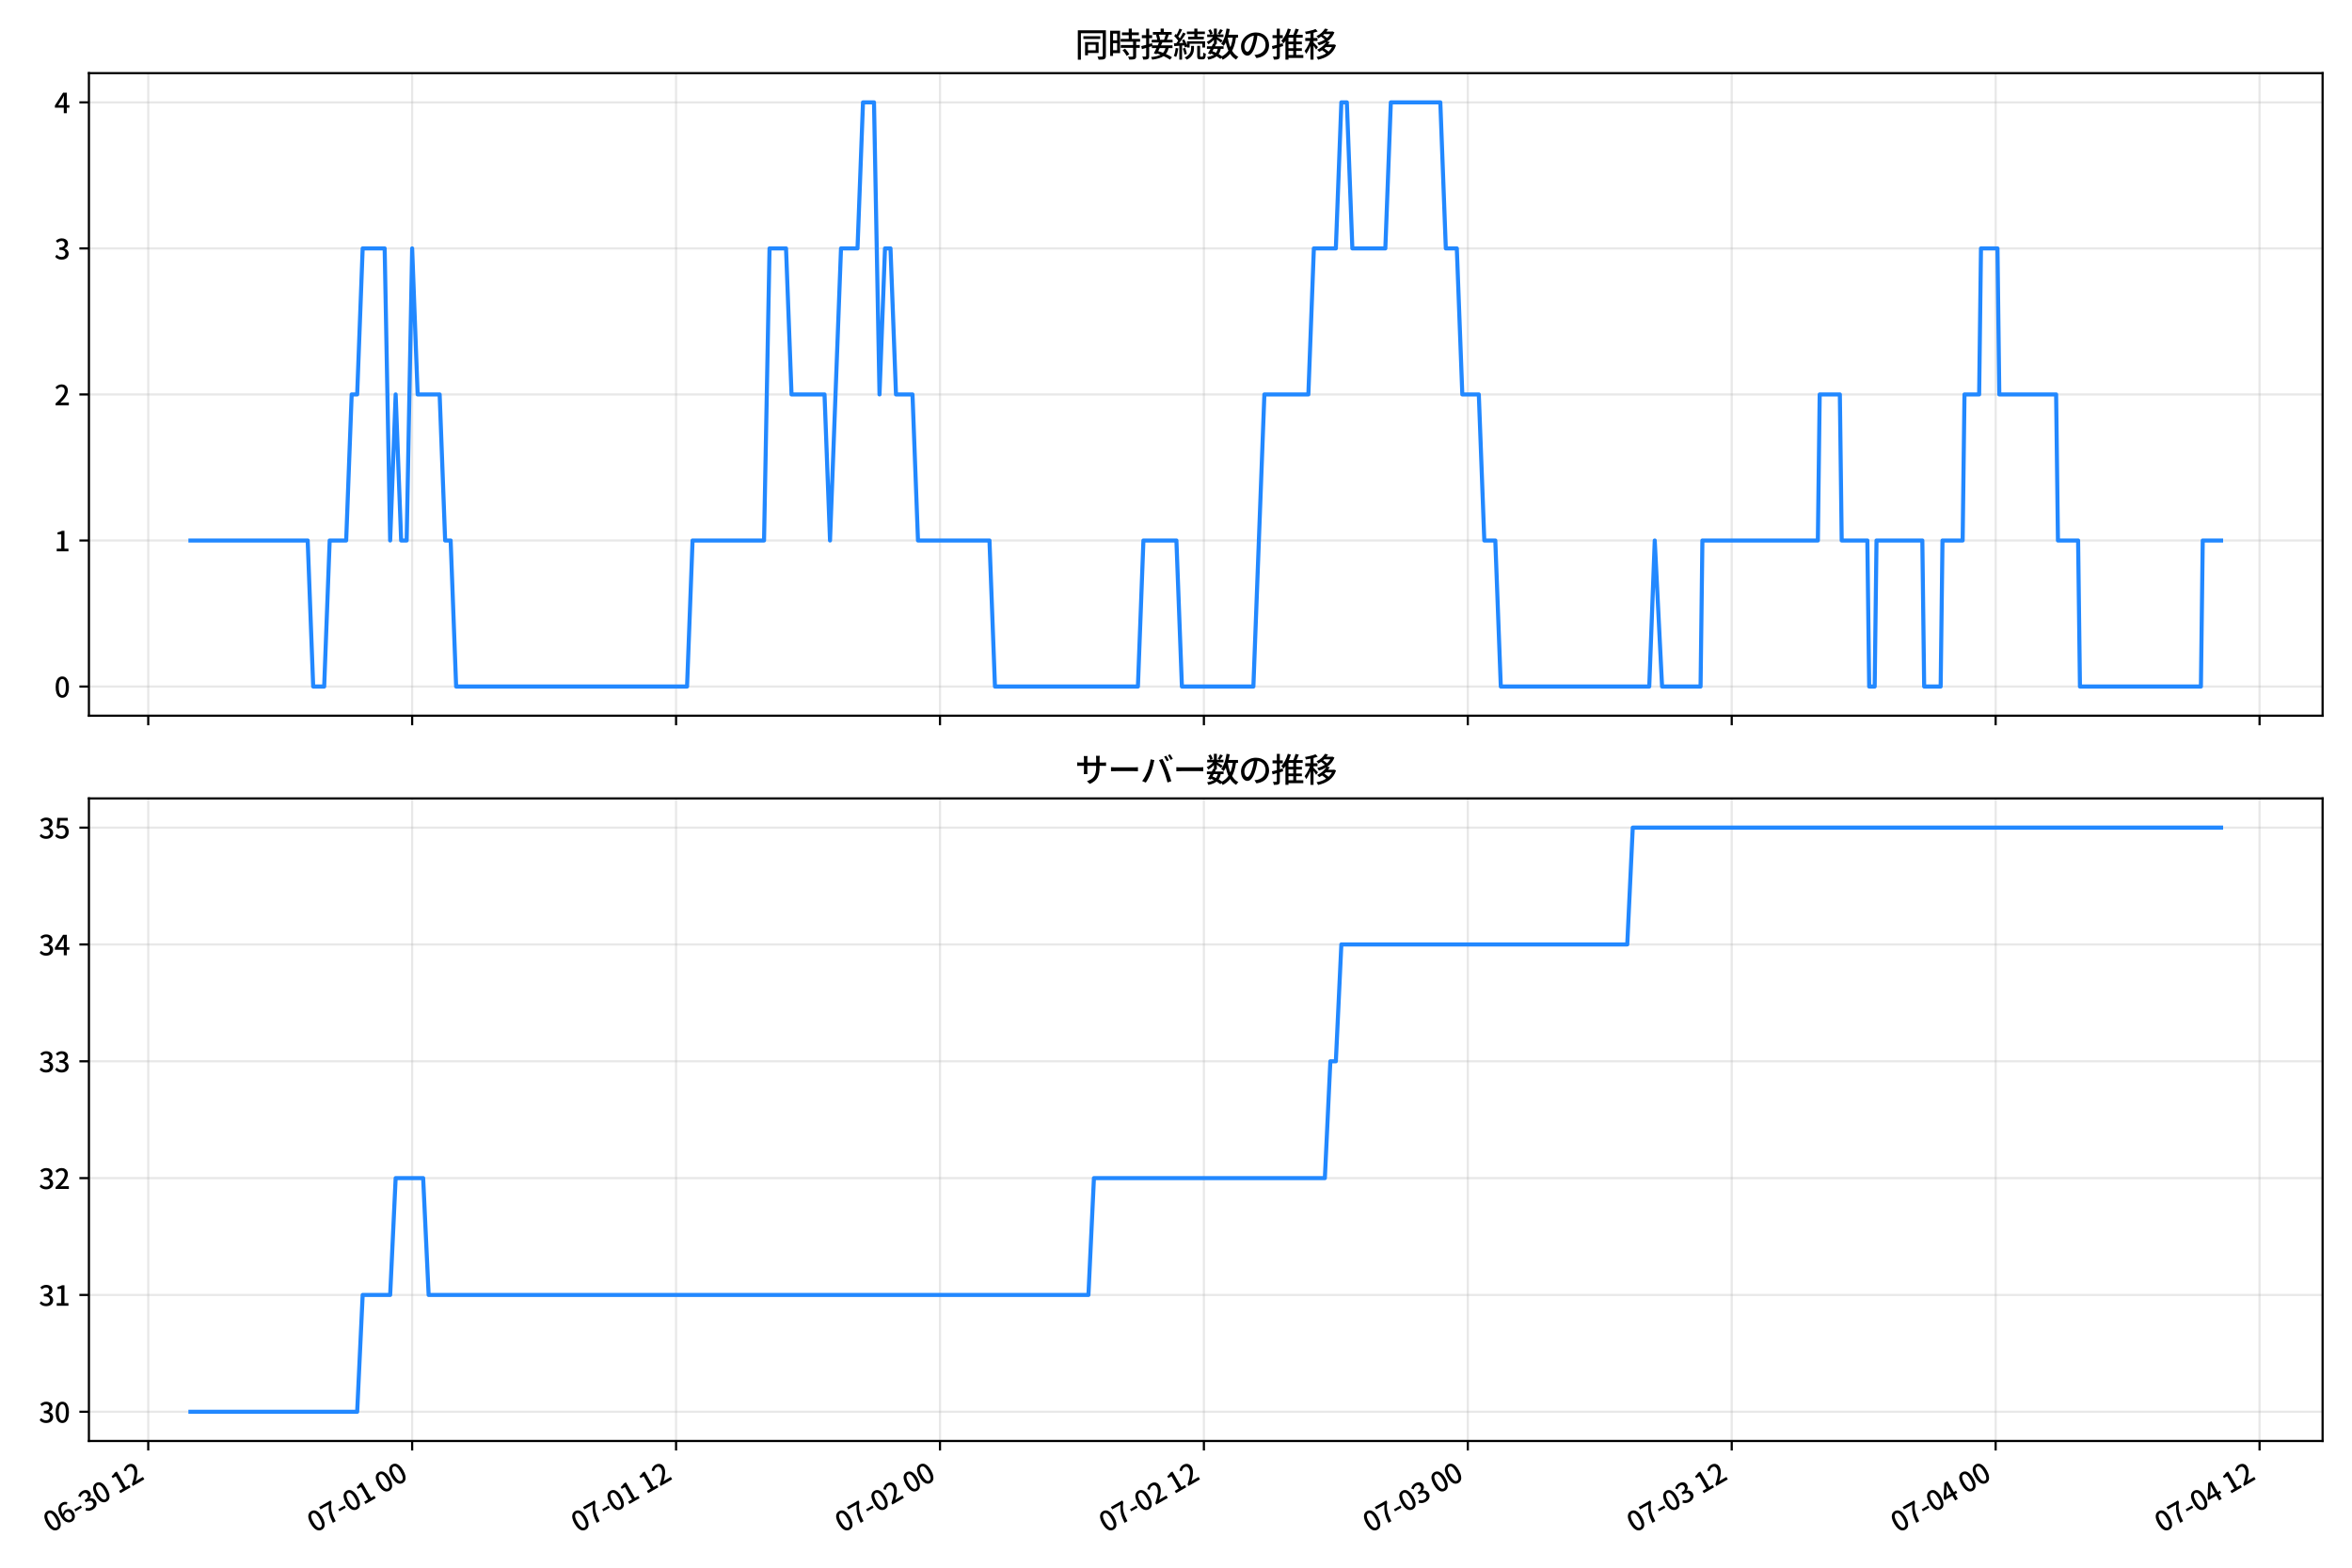 <?xml version="1.0" encoding="utf-8" standalone="no"?>
<!DOCTYPE svg PUBLIC "-//W3C//DTD SVG 1.1//EN"
  "http://www.w3.org/Graphics/SVG/1.1/DTD/svg11.dtd">
<svg xmlns:xlink="http://www.w3.org/1999/xlink" width="864pt" height="576pt" viewBox="0 0 864 576" xmlns="http://www.w3.org/2000/svg" version="1.1">
 <defs>
  <style type="text/css">*{stroke-linejoin: round; stroke-linecap: butt}</style>
 </defs>
 <g id="figure_1">
  <g id="patch_1">
   <path d="M 0 576 
L 864 576 
L 864 0 
L 0 0 
z
" style="fill: #ffffff"/>
  </g>
  <g id="axes_1">
   <g id="patch_2">
    <path d="M 32.663 262.973 
L 853.2 262.973 
L 853.2 26.88 
L 32.663 26.88 
z
" style="fill: #ffffff"/>
   </g>
   <g id="matplotlib.axis_1">
    <g id="xtick_1">
     <g id="line2d_1">
      <path d="M 54.455 262.973 
L 54.455 26.88 
" clip-path="url(#p970f849404)" style="fill: none; stroke: #b0b0b0; stroke-opacity: 0.3; stroke-width: 0.8; stroke-linecap: square"/>
     </g>
     <g id="line2d_2">
      <defs>
       <path id="m194b30e941" d="M 0 0 
L 0 3.5 
" style="stroke: #000000; stroke-width: 0.8"/>
      </defs>
      <g>
       <use xlink:href="#m194b30e941" x="54.455" y="262.973" style="stroke: #000000; stroke-width: 0.8"/>
      </g>
     </g>
    </g>
    <g id="xtick_2">
     <g id="line2d_3">
      <path d="M 151.403 262.973 
L 151.403 26.88 
" clip-path="url(#p970f849404)" style="fill: none; stroke: #b0b0b0; stroke-opacity: 0.3; stroke-width: 0.8; stroke-linecap: square"/>
     </g>
     <g id="line2d_4">
      <g>
       <use xlink:href="#m194b30e941" x="151.403" y="262.973" style="stroke: #000000; stroke-width: 0.8"/>
      </g>
     </g>
    </g>
    <g id="xtick_3">
     <g id="line2d_5">
      <path d="M 248.352 262.973 
L 248.352 26.88 
" clip-path="url(#p970f849404)" style="fill: none; stroke: #b0b0b0; stroke-opacity: 0.3; stroke-width: 0.8; stroke-linecap: square"/>
     </g>
     <g id="line2d_6">
      <g>
       <use xlink:href="#m194b30e941" x="248.352" y="262.973" style="stroke: #000000; stroke-width: 0.8"/>
      </g>
     </g>
    </g>
    <g id="xtick_4">
     <g id="line2d_7">
      <path d="M 345.3 262.973 
L 345.3 26.88 
" clip-path="url(#p970f849404)" style="fill: none; stroke: #b0b0b0; stroke-opacity: 0.3; stroke-width: 0.8; stroke-linecap: square"/>
     </g>
     <g id="line2d_8">
      <g>
       <use xlink:href="#m194b30e941" x="345.3" y="262.973" style="stroke: #000000; stroke-width: 0.8"/>
      </g>
     </g>
    </g>
    <g id="xtick_5">
     <g id="line2d_9">
      <path d="M 442.248 262.973 
L 442.248 26.88 
" clip-path="url(#p970f849404)" style="fill: none; stroke: #b0b0b0; stroke-opacity: 0.3; stroke-width: 0.8; stroke-linecap: square"/>
     </g>
     <g id="line2d_10">
      <g>
       <use xlink:href="#m194b30e941" x="442.248" y="262.973" style="stroke: #000000; stroke-width: 0.8"/>
      </g>
     </g>
    </g>
    <g id="xtick_6">
     <g id="line2d_11">
      <path d="M 539.196 262.973 
L 539.196 26.88 
" clip-path="url(#p970f849404)" style="fill: none; stroke: #b0b0b0; stroke-opacity: 0.3; stroke-width: 0.8; stroke-linecap: square"/>
     </g>
     <g id="line2d_12">
      <g>
       <use xlink:href="#m194b30e941" x="539.196" y="262.973" style="stroke: #000000; stroke-width: 0.8"/>
      </g>
     </g>
    </g>
    <g id="xtick_7">
     <g id="line2d_13">
      <path d="M 636.145 262.973 
L 636.145 26.88 
" clip-path="url(#p970f849404)" style="fill: none; stroke: #b0b0b0; stroke-opacity: 0.3; stroke-width: 0.8; stroke-linecap: square"/>
     </g>
     <g id="line2d_14">
      <g>
       <use xlink:href="#m194b30e941" x="636.145" y="262.973" style="stroke: #000000; stroke-width: 0.8"/>
      </g>
     </g>
    </g>
    <g id="xtick_8">
     <g id="line2d_15">
      <path d="M 733.093 262.973 
L 733.093 26.88 
" clip-path="url(#p970f849404)" style="fill: none; stroke: #b0b0b0; stroke-opacity: 0.3; stroke-width: 0.8; stroke-linecap: square"/>
     </g>
     <g id="line2d_16">
      <g>
       <use xlink:href="#m194b30e941" x="733.093" y="262.973" style="stroke: #000000; stroke-width: 0.8"/>
      </g>
     </g>
    </g>
    <g id="xtick_9">
     <g id="line2d_17">
      <path d="M 830.041 262.973 
L 830.041 26.88 
" clip-path="url(#p970f849404)" style="fill: none; stroke: #b0b0b0; stroke-opacity: 0.3; stroke-width: 0.8; stroke-linecap: square"/>
     </g>
     <g id="line2d_18">
      <g>
       <use xlink:href="#m194b30e941" x="830.041" y="262.973" style="stroke: #000000; stroke-width: 0.8"/>
      </g>
     </g>
    </g>
   </g>
   <g id="matplotlib.axis_2">
    <g id="ytick_1">
     <g id="line2d_19">
      <path d="M 32.663 252.241 
L 853.2 252.241 
" clip-path="url(#p970f849404)" style="fill: none; stroke: #b0b0b0; stroke-opacity: 0.3; stroke-width: 0.8; stroke-linecap: square"/>
     </g>
     <g id="line2d_20">
      <defs>
       <path id="mbbbc270578" d="M 0 0 
L -3.5 0 
" style="stroke: #000000; stroke-width: 0.8"/>
      </defs>
      <g>
       <use xlink:href="#mbbbc270578" x="32.663" y="252.241" style="stroke: #000000; stroke-width: 0.8"/>
      </g>
     </g>
     <g id="text_1">
      <!-- 0 -->
      <g transform="translate(19.963 256.226) scale(0.1 -0.1)">
       <defs>
        <path id="NotoSansJP-Medium-30" d="M 1830 -90 
Q 1370 -90 1024 185 
Q 678 461 489 1008 
Q 301 1555 301 2374 
Q 301 3194 489 3731 
Q 678 4269 1024 4534 
Q 1370 4800 1830 4800 
Q 2291 4800 2630 4531 
Q 2970 4262 3158 3728 
Q 3347 3194 3347 2374 
Q 3347 1555 3158 1008 
Q 2970 461 2630 185 
Q 2291 -90 1830 -90 
z
M 1830 499 
Q 2067 499 2252 684 
Q 2438 870 2540 1283 
Q 2643 1696 2643 2374 
Q 2643 3053 2540 3456 
Q 2438 3859 2252 4038 
Q 2067 4218 1830 4218 
Q 1594 4218 1408 4038 
Q 1222 3859 1116 3456 
Q 1011 3053 1011 2374 
Q 1011 1696 1116 1283 
Q 1222 870 1408 684 
Q 1594 499 1830 499 
z
" transform="scale(0.016)"/>
       </defs>
       <use xlink:href="#NotoSansJP-Medium-30"/>
      </g>
     </g>
    </g>
    <g id="ytick_2">
     <g id="line2d_21">
      <path d="M 32.663 198.584 
L 853.2 198.584 
" clip-path="url(#p970f849404)" style="fill: none; stroke: #b0b0b0; stroke-opacity: 0.3; stroke-width: 0.8; stroke-linecap: square"/>
     </g>
     <g id="line2d_22">
      <g>
       <use xlink:href="#mbbbc270578" x="32.663" y="198.584" style="stroke: #000000; stroke-width: 0.8"/>
      </g>
     </g>
     <g id="text_2">
      <!-- 1 -->
      <g transform="translate(19.963 202.569) scale(0.1 -0.1)">
       <defs>
        <path id="NotoSansJP-Medium-31" d="M 544 0 
L 544 608 
L 1581 608 
L 1581 3885 
L 736 3885 
L 736 4352 
Q 1069 4410 1315 4499 
Q 1562 4589 1766 4717 
L 2323 4717 
L 2323 608 
L 3238 608 
L 3238 0 
L 544 0 
z
" transform="scale(0.016)"/>
       </defs>
       <use xlink:href="#NotoSansJP-Medium-31"/>
      </g>
     </g>
    </g>
    <g id="ytick_3">
     <g id="line2d_23">
      <path d="M 32.663 144.926 
L 853.2 144.926 
" clip-path="url(#p970f849404)" style="fill: none; stroke: #b0b0b0; stroke-opacity: 0.3; stroke-width: 0.8; stroke-linecap: square"/>
     </g>
     <g id="line2d_24">
      <g>
       <use xlink:href="#mbbbc270578" x="32.663" y="144.926" style="stroke: #000000; stroke-width: 0.8"/>
      </g>
     </g>
     <g id="text_3">
      <!-- 2 -->
      <g transform="translate(19.963 148.912) scale(0.1 -0.1)">
       <defs>
        <path id="NotoSansJP-Medium-32" d="M 282 0 
L 282 429 
Q 979 1050 1446 1565 
Q 1914 2080 2147 2521 
Q 2381 2963 2381 3347 
Q 2381 3603 2294 3798 
Q 2208 3994 2032 4099 
Q 1856 4205 1587 4205 
Q 1312 4205 1081 4054 
Q 851 3904 659 3686 
L 243 4096 
Q 544 4429 880 4614 
Q 1216 4800 1683 4800 
Q 2112 4800 2432 4624 
Q 2752 4448 2928 4131 
Q 3104 3814 3104 3386 
Q 3104 2931 2880 2467 
Q 2656 2003 2265 1532 
Q 1875 1062 1376 582 
Q 1562 602 1770 618 
Q 1978 634 2144 634 
L 3328 634 
L 3328 0 
L 282 0 
z
" transform="scale(0.016)"/>
       </defs>
       <use xlink:href="#NotoSansJP-Medium-32"/>
      </g>
     </g>
    </g>
    <g id="ytick_4">
     <g id="line2d_25">
      <path d="M 32.663 91.269 
L 853.2 91.269 
" clip-path="url(#p970f849404)" style="fill: none; stroke: #b0b0b0; stroke-opacity: 0.3; stroke-width: 0.8; stroke-linecap: square"/>
     </g>
     <g id="line2d_26">
      <g>
       <use xlink:href="#mbbbc270578" x="32.663" y="91.269" style="stroke: #000000; stroke-width: 0.8"/>
      </g>
     </g>
     <g id="text_4">
      <!-- 3 -->
      <g transform="translate(19.963 95.254) scale(0.1 -0.1)">
       <defs>
        <path id="NotoSansJP-Medium-33" d="M 1715 -90 
Q 1344 -90 1059 0 
Q 774 90 556 240 
Q 339 390 179 563 
L 538 1037 
Q 749 832 1017 678 
Q 1286 525 1651 525 
Q 1920 525 2118 617 
Q 2317 710 2429 883 
Q 2541 1056 2541 1306 
Q 2541 1562 2416 1757 
Q 2291 1952 1987 2057 
Q 1683 2163 1152 2163 
L 1152 2714 
Q 1619 2714 1884 2819 
Q 2150 2925 2268 3110 
Q 2387 3296 2387 3533 
Q 2387 3840 2195 4022 
Q 2003 4205 1664 4205 
Q 1395 4205 1161 4086 
Q 928 3968 723 3770 
L 339 4230 
Q 621 4486 953 4643 
Q 1286 4800 1690 4800 
Q 2112 4800 2438 4656 
Q 2765 4512 2950 4243 
Q 3136 3974 3136 3584 
Q 3136 3181 2915 2899 
Q 2694 2618 2323 2477 
L 2323 2451 
Q 2592 2381 2813 2224 
Q 3034 2067 3162 1824 
Q 3290 1581 3290 1267 
Q 3290 845 3075 541 
Q 2861 237 2502 73 
Q 2144 -90 1715 -90 
z
" transform="scale(0.016)"/>
       </defs>
       <use xlink:href="#NotoSansJP-Medium-33"/>
      </g>
     </g>
    </g>
    <g id="ytick_5">
     <g id="line2d_27">
      <path d="M 32.663 37.611 
L 853.2 37.611 
" clip-path="url(#p970f849404)" style="fill: none; stroke: #b0b0b0; stroke-opacity: 0.3; stroke-width: 0.8; stroke-linecap: square"/>
     </g>
     <g id="line2d_28">
      <g>
       <use xlink:href="#mbbbc270578" x="32.663" y="37.611" style="stroke: #000000; stroke-width: 0.8"/>
      </g>
     </g>
     <g id="text_5">
      <!-- 4 -->
      <g transform="translate(19.963 41.597) scale(0.1 -0.1)">
       <defs>
        <path id="NotoSansJP-Medium-34" d="M 2170 0 
L 2170 3072 
Q 2170 3264 2182 3529 
Q 2195 3795 2202 3987 
L 2176 3987 
Q 2086 3808 1993 3622 
Q 1901 3437 1798 3258 
L 877 1843 
L 3456 1843 
L 3456 1267 
L 128 1267 
L 128 1760 
L 2003 4717 
L 2861 4717 
L 2861 0 
L 2170 0 
z
" transform="scale(0.016)"/>
       </defs>
       <use xlink:href="#NotoSansJP-Medium-34"/>
      </g>
     </g>
    </g>
   </g>
   <g id="line2d_29">
    <path d="M 69.96 198.584 
L 113.028 198.584 
L 115.048 252.241 
L 119.087 252.241 
L 121.107 198.584 
L 127.166 198.584 
L 129.186 144.926 
L 131.206 144.926 
L 133.225 91.269 
L 141.305 91.269 
L 143.324 198.584 
L 145.344 144.926 
L 147.364 198.584 
L 149.384 198.584 
L 151.403 91.269 
L 153.423 144.926 
L 161.502 144.926 
L 163.522 198.584 
L 165.542 198.584 
L 167.561 252.241 
L 252.391 252.241 
L 254.411 198.584 
L 280.668 198.584 
L 282.687 91.269 
L 288.747 91.269 
L 290.766 144.926 
L 302.885 144.926 
L 304.905 198.584 
L 308.944 91.269 
L 315.003 91.269 
L 317.023 37.611 
L 321.063 37.611 
L 323.083 144.926 
L 325.102 91.269 
L 327.122 91.269 
L 329.142 144.926 
L 335.201 144.926 
L 337.221 198.584 
L 363.478 198.584 
L 365.497 252.241 
L 418.011 252.241 
L 420.031 198.584 
L 432.149 198.584 
L 434.169 252.241 
L 460.426 252.241 
L 464.465 144.926 
L 480.623 144.926 
L 482.643 91.269 
L 490.722 91.269 
L 492.742 37.611 
L 494.762 37.611 
L 496.781 91.269 
L 508.9 91.269 
L 510.92 37.611 
L 529.098 37.611 
L 531.117 91.269 
L 535.157 91.269 
L 537.177 144.926 
L 543.236 144.926 
L 545.256 198.584 
L 549.295 198.584 
L 551.315 252.241 
L 605.848 252.241 
L 607.868 198.584 
L 610.561 252.241 
L 624.699 252.241 
L 625.373 198.584 
L 667.787 198.584 
L 668.461 144.926 
L 675.866 144.926 
L 676.54 198.584 
L 685.965 198.584 
L 686.639 252.241 
L 688.658 252.241 
L 689.332 198.584 
L 706.163 198.584 
L 706.836 252.241 
L 712.895 252.241 
L 713.569 198.584 
L 720.974 198.584 
L 721.648 144.926 
L 727.034 144.926 
L 727.707 91.269 
L 733.766 91.269 
L 734.439 144.926 
L 755.31 144.926 
L 755.983 198.584 
L 763.389 198.584 
L 764.062 252.241 
L 808.497 252.241 
L 809.17 198.584 
L 815.903 198.584 
L 815.903 198.584 
" clip-path="url(#p970f849404)" style="fill: none; stroke: #2288ff; stroke-width: 1.5; stroke-linecap: square"/>
   </g>
   <g id="patch_3">
    <path d="M 32.663 262.973 
L 32.663 26.88 
" style="fill: none; stroke: #000000; stroke-width: 0.8; stroke-linejoin: miter; stroke-linecap: square"/>
   </g>
   <g id="patch_4">
    <path d="M 853.2 262.973 
L 853.2 26.88 
" style="fill: none; stroke: #000000; stroke-width: 0.8; stroke-linejoin: miter; stroke-linecap: square"/>
   </g>
   <g id="patch_5">
    <path d="M 32.663 262.973 
L 853.2 262.973 
" style="fill: none; stroke: #000000; stroke-width: 0.8; stroke-linejoin: miter; stroke-linecap: square"/>
   </g>
   <g id="patch_6">
    <path d="M 32.663 26.88 
L 853.2 26.88 
" style="fill: none; stroke: #000000; stroke-width: 0.8; stroke-linejoin: miter; stroke-linecap: square"/>
   </g>
   <g id="text_6">
    <!-- 同時接続数の推移 -->
    <g transform="translate(394.931 20.88) scale(0.12 -0.12)">
     <defs>
      <path id="NotoSansJP-Medium-540c" d="M 1587 3936 
L 4819 3936 
L 4819 3418 
L 1587 3418 
L 1587 3936 
z
M 1907 2822 
L 2464 2822 
L 2464 288 
L 1907 288 
L 1907 2822 
z
M 2208 2822 
L 4499 2822 
L 4499 736 
L 2208 736 
L 2208 1248 
L 3942 1248 
L 3942 2317 
L 2208 2317 
L 2208 2822 
z
M 525 5082 
L 5638 5082 
L 5638 4512 
L 1114 4512 
L 1114 -544 
L 525 -544 
L 525 5082 
z
M 5293 5082 
L 5888 5082 
L 5888 186 
Q 5888 -64 5821 -211 
Q 5754 -358 5594 -429 
Q 5434 -506 5168 -525 
Q 4902 -544 4493 -544 
Q 4480 -461 4448 -352 
Q 4416 -243 4371 -134 
Q 4326 -26 4282 51 
Q 4563 38 4809 38 
Q 5056 38 5139 38 
Q 5222 45 5257 80 
Q 5293 115 5293 192 
L 5293 5082 
z
" transform="scale(0.016)"/>
      <path id="NotoSansJP-Medium-6642" d="M 2714 4672 
L 5952 4672 
L 5952 4147 
L 2714 4147 
L 2714 4672 
z
M 2470 3437 
L 6182 3437 
L 6182 2899 
L 2470 2899 
L 2470 3437 
z
M 2490 2253 
L 6125 2253 
L 6125 1722 
L 2490 1722 
L 2490 2253 
z
M 4013 5408 
L 4608 5408 
L 4608 3098 
L 4013 3098 
L 4013 5408 
z
M 4845 2957 
L 5434 2957 
L 5434 134 
Q 5434 -96 5373 -230 
Q 5312 -365 5146 -429 
Q 4979 -499 4723 -515 
Q 4467 -531 4090 -531 
Q 4070 -410 4012 -246 
Q 3955 -83 3891 38 
Q 4166 32 4400 29 
Q 4634 26 4710 26 
Q 4787 32 4816 54 
Q 4845 77 4845 147 
L 4845 2957 
z
M 2822 1280 
L 3309 1562 
Q 3462 1402 3622 1210 
Q 3782 1018 3916 829 
Q 4051 640 4122 486 
L 3603 173 
Q 3539 326 3414 521 
Q 3290 717 3136 915 
Q 2982 1114 2822 1280 
z
M 736 4998 
L 2355 4998 
L 2355 717 
L 736 717 
L 736 1261 
L 1792 1261 
L 1792 4448 
L 736 4448 
L 736 4998 
z
M 768 3155 
L 2061 3155 
L 2061 2618 
L 768 2618 
L 768 3155 
z
M 448 4998 
L 1011 4998 
L 1011 166 
L 448 166 
L 448 4998 
z
" transform="scale(0.016)"/>
      <path id="NotoSansJP-Medium-63a5" d="M 3866 5408 
L 4480 5408 
L 4480 4538 
L 3866 4538 
L 3866 5408 
z
M 2387 4755 
L 5984 4755 
L 5984 4237 
L 2387 4237 
L 2387 4755 
z
M 2157 3270 
L 6157 3270 
L 6157 2752 
L 2157 2752 
L 2157 3270 
z
M 2982 4192 
L 3501 4294 
Q 3565 4134 3622 3952 
Q 3680 3770 3718 3600 
Q 3757 3430 3763 3296 
L 3219 3168 
Q 3213 3302 3177 3481 
Q 3142 3661 3094 3846 
Q 3046 4032 2982 4192 
z
M 4838 4301 
L 5427 4230 
Q 5331 3955 5225 3673 
Q 5120 3392 5030 3187 
L 4512 3264 
Q 4570 3411 4634 3593 
Q 4698 3776 4752 3965 
Q 4806 4154 4838 4301 
z
M 2195 2195 
L 6138 2195 
L 6138 1677 
L 2195 1677 
L 2195 2195 
z
M 3603 2880 
L 4205 2765 
Q 4038 2394 3843 1981 
Q 3648 1568 3453 1184 
Q 3258 800 3091 499 
L 2566 678 
Q 2726 966 2912 1344 
Q 3098 1722 3280 2128 
Q 3462 2534 3603 2880 
z
M 2944 723 
L 3302 1126 
Q 3654 1024 4035 886 
Q 4416 749 4787 582 
Q 5158 416 5484 246 
Q 5811 77 6042 -83 
L 5658 -544 
Q 5440 -384 5126 -208 
Q 4813 -32 4441 137 
Q 4070 307 3686 460 
Q 3302 614 2944 723 
z
M 4838 1837 
L 5421 1766 
Q 5299 1216 5068 822 
Q 4838 429 4464 160 
Q 4090 -109 3542 -275 
Q 2995 -442 2246 -544 
Q 2221 -416 2153 -275 
Q 2086 -134 2016 -45 
Q 2694 19 3184 147 
Q 3674 275 4003 496 
Q 4333 717 4534 1046 
Q 4736 1376 4838 1837 
z
M 154 2054 
Q 550 2144 1107 2294 
Q 1664 2445 2227 2605 
L 2304 2061 
Q 1779 1907 1251 1750 
Q 723 1594 288 1466 
L 154 2054 
z
M 275 4147 
L 2240 4147 
L 2240 3584 
L 275 3584 
L 275 4147 
z
M 1094 5395 
L 1670 5395 
L 1670 166 
Q 1670 -70 1619 -208 
Q 1568 -346 1427 -416 
Q 1286 -493 1072 -515 
Q 858 -538 531 -531 
Q 518 -416 467 -243 
Q 416 -70 358 51 
Q 563 45 739 45 
Q 915 45 973 45 
Q 1037 45 1065 73 
Q 1094 102 1094 166 
L 1094 5395 
z
" transform="scale(0.016)"/>
      <path id="NotoSansJP-Medium-7d9a" d="M 4058 5408 
L 4653 5408 
L 4653 3610 
L 4058 3610 
L 4058 5408 
z
M 2643 4845 
L 6086 4845 
L 6086 4346 
L 2643 4346 
L 2643 4845 
z
M 2874 3853 
L 5882 3853 
L 5882 3354 
L 2874 3354 
L 2874 3853 
z
M 2650 2976 
L 6125 2976 
L 6125 1773 
L 5594 1773 
L 5594 2502 
L 3162 2502 
L 3162 1773 
L 2650 1773 
L 2650 2976 
z
M 4614 2099 
L 5165 2099 
L 5165 218 
Q 5165 96 5187 61 
Q 5210 26 5293 26 
Q 5318 26 5385 26 
Q 5453 26 5520 26 
Q 5587 26 5619 26 
Q 5670 26 5702 80 
Q 5734 134 5747 304 
Q 5760 474 5766 819 
Q 5856 749 6000 688 
Q 6144 627 6259 595 
Q 6240 166 6176 -67 
Q 6112 -301 5993 -393 
Q 5875 -486 5677 -486 
Q 5638 -486 5574 -486 
Q 5510 -486 5440 -486 
Q 5370 -486 5302 -486 
Q 5235 -486 5203 -486 
Q 4966 -486 4838 -422 
Q 4710 -358 4662 -204 
Q 4614 -51 4614 218 
L 4614 2099 
z
M 3450 2093 
L 4000 2093 
L 4000 1638 
Q 4000 1395 3952 1110 
Q 3904 826 3766 531 
Q 3629 237 3357 -41 
Q 3085 -320 2630 -544 
Q 2560 -454 2438 -336 
Q 2317 -218 2208 -141 
Q 2624 64 2873 297 
Q 3123 531 3244 771 
Q 3366 1011 3408 1238 
Q 3450 1466 3450 1651 
L 3450 2093 
z
M 1210 5402 
L 1734 5210 
Q 1613 4966 1475 4707 
Q 1338 4448 1200 4211 
Q 1062 3974 941 3795 
L 531 3968 
Q 653 4154 777 4406 
Q 902 4659 1017 4921 
Q 1133 5184 1210 5402 
z
M 1926 4659 
L 2426 4429 
Q 2202 4070 1930 3673 
Q 1658 3277 1382 2909 
Q 1107 2541 864 2259 
L 506 2464 
Q 685 2675 883 2947 
Q 1082 3219 1270 3516 
Q 1459 3814 1628 4108 
Q 1798 4403 1926 4659 
z
M 205 3994 
L 512 4397 
Q 678 4243 851 4057 
Q 1024 3872 1171 3693 
Q 1318 3514 1395 3366 
L 1069 2906 
Q 992 3066 851 3254 
Q 710 3443 537 3638 
Q 365 3834 205 3994 
z
M 1690 3162 
L 2125 3341 
Q 2253 3130 2374 2883 
Q 2496 2637 2589 2409 
Q 2682 2182 2726 1997 
L 2253 1786 
Q 2221 1971 2134 2208 
Q 2048 2445 1933 2694 
Q 1818 2944 1690 3162 
z
M 160 2579 
Q 582 2605 1158 2633 
Q 1734 2662 2342 2701 
L 2349 2202 
Q 1779 2157 1222 2118 
Q 666 2080 230 2048 
L 160 2579 
z
M 1862 1587 
L 2298 1722 
Q 2419 1446 2512 1126 
Q 2605 806 2630 570 
L 2176 422 
Q 2150 659 2064 985 
Q 1978 1312 1862 1587 
z
M 499 1696 
L 998 1613 
Q 941 1158 835 716 
Q 730 275 582 -32 
Q 531 0 448 41 
Q 365 83 278 124 
Q 192 166 134 186 
Q 282 480 368 883 
Q 454 1286 499 1696 
z
M 1190 2323 
L 1715 2323 
L 1715 -538 
L 1190 -538 
L 1190 2323 
z
" transform="scale(0.016)"/>
      <path id="NotoSansJP-Medium-6570" d="M 224 2022 
L 3411 2022 
L 3411 1523 
L 224 1523 
L 224 2022 
z
M 275 4269 
L 3386 4269 
L 3386 3782 
L 275 3782 
L 275 4269 
z
M 1402 2534 
L 1965 2413 
Q 1811 2093 1632 1741 
Q 1453 1389 1280 1062 
Q 1107 736 954 480 
L 422 653 
Q 570 896 746 1219 
Q 922 1542 1091 1888 
Q 1261 2234 1402 2534 
z
M 2336 1702 
L 2899 1638 
Q 2810 1158 2637 800 
Q 2464 442 2176 186 
Q 1888 -70 1475 -246 
Q 1062 -422 499 -544 
Q 474 -416 400 -275 
Q 326 -134 243 -38 
Q 902 64 1328 265 
Q 1754 467 1994 819 
Q 2234 1171 2336 1702 
z
M 2758 5299 
L 3277 5088 
Q 3130 4870 2979 4652 
Q 2829 4435 2701 4275 
L 2298 4461 
Q 2419 4634 2550 4874 
Q 2682 5114 2758 5299 
z
M 1555 5408 
L 2118 5408 
L 2118 2451 
L 1555 2451 
L 1555 5408 
z
M 480 5088 
L 928 5274 
Q 1062 5082 1174 4854 
Q 1286 4627 1331 4461 
L 864 4250 
Q 826 4422 717 4656 
Q 608 4890 480 5088 
z
M 1574 4038 
L 1971 3802 
Q 1811 3539 1571 3273 
Q 1331 3008 1052 2784 
Q 774 2560 499 2406 
Q 448 2509 358 2643 
Q 269 2778 179 2861 
Q 448 2970 713 3155 
Q 979 3341 1206 3571 
Q 1434 3802 1574 4038 
z
M 2061 3834 
Q 2144 3789 2307 3689 
Q 2470 3590 2659 3478 
Q 2848 3366 3005 3267 
Q 3162 3168 3226 3117 
L 2899 2694 
Q 2816 2771 2669 2892 
Q 2522 3014 2352 3145 
Q 2182 3277 2025 3395 
Q 1869 3514 1766 3584 
L 2061 3834 
z
M 3859 4230 
L 6170 4230 
L 6170 3674 
L 3859 3674 
L 3859 4230 
z
M 3974 5408 
L 4589 5318 
Q 4486 4678 4326 4083 
Q 4166 3488 3942 2982 
Q 3718 2477 3430 2093 
Q 3386 2150 3296 2227 
Q 3206 2304 3110 2384 
Q 3014 2464 2944 2509 
Q 3219 2848 3417 3305 
Q 3616 3763 3757 4300 
Q 3898 4838 3974 5408 
z
M 5197 3898 
L 5811 3840 
Q 5664 2739 5366 1900 
Q 5069 1062 4553 457 
Q 4038 -147 3232 -557 
Q 3206 -486 3142 -380 
Q 3078 -275 3008 -172 
Q 2938 -70 2880 -13 
Q 3622 333 4092 867 
Q 4563 1402 4822 2157 
Q 5082 2912 5197 3898 
z
M 4192 3763 
Q 4326 2912 4579 2166 
Q 4832 1421 5238 861 
Q 5645 301 6240 -13 
Q 6170 -70 6086 -163 
Q 6003 -256 5932 -352 
Q 5862 -448 5811 -531 
Q 5178 -160 4755 457 
Q 4333 1075 4067 1891 
Q 3802 2707 3642 3674 
L 4192 3763 
z
M 883 698 
L 1210 1114 
Q 1587 966 1964 784 
Q 2342 602 2665 406 
Q 2989 211 3213 38 
L 2797 -397 
Q 2586 -218 2278 -19 
Q 1971 179 1612 364 
Q 1254 550 883 698 
z
" transform="scale(0.016)"/>
      <path id="NotoSansJP-Medium-306e" d="M 3686 4378 
Q 3622 3885 3523 3337 
Q 3424 2790 3258 2253 
Q 3066 1600 2826 1149 
Q 2586 698 2304 461 
Q 2022 224 1709 224 
Q 1389 224 1113 445 
Q 838 666 665 1066 
Q 493 1466 493 1997 
Q 493 2534 713 3014 
Q 934 3494 1324 3865 
Q 1715 4237 2233 4448 
Q 2752 4659 3354 4659 
Q 3930 4659 4394 4473 
Q 4858 4288 5187 3958 
Q 5517 3629 5689 3187 
Q 5862 2746 5862 2246 
Q 5862 1574 5584 1052 
Q 5306 531 4768 201 
Q 4230 -128 3450 -243 
L 3072 358 
Q 3238 378 3379 400 
Q 3520 422 3642 448 
Q 3949 518 4227 665 
Q 4506 813 4723 1040 
Q 4941 1267 5065 1574 
Q 5190 1882 5190 2266 
Q 5190 2650 5068 2979 
Q 4947 3309 4710 3552 
Q 4474 3795 4128 3932 
Q 3782 4070 3347 4070 
Q 2822 4070 2412 3884 
Q 2003 3699 1718 3395 
Q 1434 3091 1286 2739 
Q 1139 2387 1139 2061 
Q 1139 1696 1228 1456 
Q 1318 1216 1452 1101 
Q 1587 986 1728 986 
Q 1869 986 2016 1130 
Q 2163 1274 2313 1587 
Q 2464 1901 2611 2387 
Q 2758 2848 2857 3369 
Q 2957 3891 3002 4390 
L 3686 4378 
z
" transform="scale(0.016)"/>
      <path id="NotoSansJP-Medium-63a8" d="M 2995 2925 
L 5888 2925 
L 5888 2406 
L 2995 2406 
L 2995 2925 
z
M 2995 1645 
L 5888 1645 
L 5888 1126 
L 2995 1126 
L 2995 1645 
z
M 2931 346 
L 6163 346 
L 6163 -211 
L 2931 -211 
L 2931 346 
z
M 4243 3923 
L 4806 3923 
L 4806 160 
L 4243 160 
L 4243 3923 
z
M 4672 5389 
L 5306 5248 
Q 5152 4858 4966 4454 
Q 4781 4051 4627 3770 
L 4115 3910 
Q 4218 4109 4323 4368 
Q 4429 4627 4518 4896 
Q 4608 5165 4672 5389 
z
M 3200 5414 
L 3782 5267 
Q 3629 4749 3411 4249 
Q 3194 3750 2928 3318 
Q 2662 2886 2355 2560 
Q 2317 2624 2246 2720 
Q 2176 2816 2099 2918 
Q 2022 3021 1958 3078 
Q 2374 3494 2691 4112 
Q 3008 4730 3200 5414 
z
M 3328 4211 
L 6048 4211 
L 6048 3674 
L 3328 3674 
L 3328 -531 
L 2746 -531 
L 2746 3891 
L 3059 4211 
L 3328 4211 
z
M 154 2054 
Q 550 2144 1107 2294 
Q 1664 2445 2227 2605 
L 2304 2061 
Q 1779 1907 1251 1750 
Q 723 1594 288 1466 
L 154 2054 
z
M 275 4147 
L 2240 4147 
L 2240 3584 
L 275 3584 
L 275 4147 
z
M 1094 5395 
L 1670 5395 
L 1670 166 
Q 1670 -70 1619 -208 
Q 1568 -346 1427 -416 
Q 1286 -493 1072 -515 
Q 858 -538 531 -531 
Q 518 -416 467 -243 
Q 416 -70 358 51 
Q 563 45 739 45 
Q 915 45 973 45 
Q 1037 45 1065 73 
Q 1094 102 1094 166 
L 1094 5395 
z
" transform="scale(0.016)"/>
      <path id="NotoSansJP-Medium-79fb" d="M 4051 5402 
L 4646 5293 
Q 4365 4800 3917 4352 
Q 3469 3904 2810 3546 
Q 2771 3610 2704 3690 
Q 2637 3770 2563 3843 
Q 2490 3917 2426 3962 
Q 3034 4250 3437 4640 
Q 3840 5030 4051 5402 
z
M 3974 4845 
L 5485 4845 
L 5485 4352 
L 3622 4352 
L 3974 4845 
z
M 5267 4845 
L 5376 4845 
L 5485 4870 
L 5869 4691 
Q 5677 4186 5373 3786 
Q 5069 3386 4678 3085 
Q 4288 2784 3833 2566 
Q 3379 2349 2886 2208 
Q 2842 2317 2749 2461 
Q 2656 2605 2573 2688 
Q 3021 2797 3440 2982 
Q 3859 3168 4217 3427 
Q 4576 3686 4848 4019 
Q 5120 4352 5267 4749 
L 5267 4845 
z
M 3277 3891 
L 3654 4198 
Q 3821 4102 3990 3980 
Q 4160 3859 4310 3731 
Q 4461 3603 4557 3494 
L 4160 3162 
Q 4070 3270 3923 3398 
Q 3776 3526 3606 3657 
Q 3437 3789 3277 3891 
z
M 4384 2957 
L 4979 2848 
Q 4672 2310 4176 1817 
Q 3680 1325 2944 941 
Q 2906 1005 2842 1085 
Q 2778 1165 2704 1241 
Q 2630 1318 2566 1357 
Q 3021 1574 3373 1840 
Q 3725 2106 3977 2394 
Q 4230 2682 4384 2957 
z
M 4294 2368 
L 5754 2368 
L 5754 1862 
L 3936 1862 
L 4294 2368 
z
M 5562 2368 
L 5683 2368 
L 5792 2394 
L 6176 2227 
Q 5984 1613 5645 1152 
Q 5306 691 4858 358 
Q 4410 26 3875 -195 
Q 3341 -416 2746 -550 
Q 2701 -435 2614 -281 
Q 2528 -128 2438 -32 
Q 2989 64 3481 253 
Q 3974 442 4384 726 
Q 4794 1011 5098 1395 
Q 5402 1779 5562 2278 
L 5562 2368 
z
M 3430 1312 
L 3840 1651 
Q 4026 1549 4224 1414 
Q 4422 1280 4595 1139 
Q 4768 998 4877 870 
L 4442 499 
Q 4339 627 4172 771 
Q 4006 915 3811 1059 
Q 3616 1203 3430 1312 
z
M 1280 4845 
L 1869 4845 
L 1869 -531 
L 1280 -531 
L 1280 4845 
z
M 288 3603 
L 2624 3603 
L 2624 3034 
L 288 3034 
L 288 3603 
z
M 1312 3379 
L 1677 3219 
Q 1581 2880 1446 2512 
Q 1312 2144 1155 1785 
Q 998 1427 819 1113 
Q 640 800 454 576 
Q 410 704 320 867 
Q 230 1030 160 1139 
Q 333 1331 499 1596 
Q 666 1862 822 2166 
Q 979 2470 1104 2784 
Q 1229 3098 1312 3379 
z
M 2253 5325 
L 2669 4858 
Q 2355 4736 1974 4637 
Q 1594 4538 1190 4464 
Q 787 4390 410 4333 
Q 390 4435 339 4569 
Q 288 4704 237 4800 
Q 595 4858 969 4938 
Q 1344 5018 1680 5117 
Q 2016 5216 2253 5325 
z
M 1856 2746 
Q 1914 2701 2035 2576 
Q 2157 2451 2301 2310 
Q 2445 2170 2560 2045 
Q 2675 1920 2720 1862 
L 2368 1389 
Q 2310 1491 2211 1644 
Q 2112 1798 1993 1961 
Q 1875 2125 1766 2272 
Q 1658 2419 1581 2509 
L 1856 2746 
z
" transform="scale(0.016)"/>
     </defs>
     <use xlink:href="#NotoSansJP-Medium-540c"/>
     <use xlink:href="#NotoSansJP-Medium-6642" transform="translate(100 0)"/>
     <use xlink:href="#NotoSansJP-Medium-63a5" transform="translate(200 0)"/>
     <use xlink:href="#NotoSansJP-Medium-7d9a" transform="translate(300 0)"/>
     <use xlink:href="#NotoSansJP-Medium-6570" transform="translate(400 0)"/>
     <use xlink:href="#NotoSansJP-Medium-306e" transform="translate(500 0)"/>
     <use xlink:href="#NotoSansJP-Medium-63a8" transform="translate(600 0)"/>
     <use xlink:href="#NotoSansJP-Medium-79fb" transform="translate(700 0)"/>
    </g>
   </g>
  </g>
  <g id="axes_2">
   <g id="patch_7">
    <path d="M 32.663 529.445 
L 853.2 529.445 
L 853.2 293.353 
L 32.663 293.353 
z
" style="fill: #ffffff"/>
   </g>
   <g id="matplotlib.axis_3">
    <g id="xtick_10">
     <g id="line2d_30">
      <path d="M 54.455 529.445 
L 54.455 293.353 
" clip-path="url(#pb7c3a6a8da)" style="fill: none; stroke: #b0b0b0; stroke-opacity: 0.3; stroke-width: 0.8; stroke-linecap: square"/>
     </g>
     <g id="line2d_31">
      <g>
       <use xlink:href="#m194b30e941" x="54.455" y="529.445" style="stroke: #000000; stroke-width: 0.8"/>
      </g>
     </g>
     <g id="text_7">
      <!-- 06-30 12 -->
      <g transform="translate(18.682 563.358) rotate(-30) scale(0.1 -0.1)">
       <defs>
        <path id="NotoSansJP-Medium-36" d="M 1971 -90 
Q 1632 -90 1337 54 
Q 1043 198 819 489 
Q 595 781 467 1222 
Q 339 1664 339 2266 
Q 339 2944 486 3427 
Q 634 3910 883 4211 
Q 1133 4512 1453 4656 
Q 1773 4800 2118 4800 
Q 2515 4800 2806 4653 
Q 3098 4506 3296 4294 
L 2893 3846 
Q 2765 4000 2566 4099 
Q 2368 4198 2157 4198 
Q 1850 4198 1590 4016 
Q 1331 3834 1177 3411 
Q 1024 2989 1024 2266 
Q 1024 1658 1139 1264 
Q 1254 870 1465 675 
Q 1677 480 1958 480 
Q 2170 480 2333 601 
Q 2496 723 2592 944 
Q 2688 1165 2688 1466 
Q 2688 1766 2598 1977 
Q 2509 2189 2339 2297 
Q 2170 2406 1920 2406 
Q 1709 2406 1469 2272 
Q 1229 2138 1011 1811 
L 986 2349 
Q 1120 2541 1299 2672 
Q 1478 2803 1673 2873 
Q 1869 2944 2048 2944 
Q 2445 2944 2742 2781 
Q 3040 2618 3209 2291 
Q 3379 1965 3379 1466 
Q 3379 998 3184 649 
Q 2989 301 2672 105 
Q 2355 -90 1971 -90 
z
" transform="scale(0.016)"/>
        <path id="NotoSansJP-Medium-2d" d="M 301 1536 
L 301 2080 
L 1990 2080 
L 1990 1536 
L 301 1536 
z
" transform="scale(0.016)"/>
        <path id="NotoSansJP-Medium-20" transform="scale(0.016)"/>
       </defs>
       <use xlink:href="#NotoSansJP-Medium-30"/>
       <use xlink:href="#NotoSansJP-Medium-36" transform="translate(57 0)"/>
       <use xlink:href="#NotoSansJP-Medium-2d" transform="translate(114 0)"/>
       <use xlink:href="#NotoSansJP-Medium-33" transform="translate(149.7 0)"/>
       <use xlink:href="#NotoSansJP-Medium-30" transform="translate(206.7 0)"/>
       <use xlink:href="#NotoSansJP-Medium-20" transform="translate(263.7 0)"/>
       <use xlink:href="#NotoSansJP-Medium-31" transform="translate(286.2 0)"/>
       <use xlink:href="#NotoSansJP-Medium-32" transform="translate(343.2 0)"/>
      </g>
     </g>
    </g>
    <g id="xtick_11">
     <g id="line2d_32">
      <path d="M 151.403 529.445 
L 151.403 293.353 
" clip-path="url(#pb7c3a6a8da)" style="fill: none; stroke: #b0b0b0; stroke-opacity: 0.3; stroke-width: 0.8; stroke-linecap: square"/>
     </g>
     <g id="line2d_33">
      <g>
       <use xlink:href="#m194b30e941" x="151.403" y="529.445" style="stroke: #000000; stroke-width: 0.8"/>
      </g>
     </g>
     <g id="text_8">
      <!-- 07-01 00 -->
      <g transform="translate(115.63 563.358) rotate(-30) scale(0.1 -0.1)">
       <defs>
        <path id="NotoSansJP-Medium-37" d="M 1235 0 
Q 1267 646 1344 1187 
Q 1421 1728 1568 2211 
Q 1715 2694 1952 3152 
Q 2189 3610 2528 4090 
L 320 4090 
L 320 4717 
L 3347 4717 
L 3347 4262 
Q 2938 3750 2682 3273 
Q 2426 2797 2285 2304 
Q 2144 1811 2080 1251 
Q 2016 691 1990 0 
L 1235 0 
z
" transform="scale(0.016)"/>
       </defs>
       <use xlink:href="#NotoSansJP-Medium-30"/>
       <use xlink:href="#NotoSansJP-Medium-37" transform="translate(57 0)"/>
       <use xlink:href="#NotoSansJP-Medium-2d" transform="translate(114 0)"/>
       <use xlink:href="#NotoSansJP-Medium-30" transform="translate(149.7 0)"/>
       <use xlink:href="#NotoSansJP-Medium-31" transform="translate(206.7 0)"/>
       <use xlink:href="#NotoSansJP-Medium-20" transform="translate(263.7 0)"/>
       <use xlink:href="#NotoSansJP-Medium-30" transform="translate(286.2 0)"/>
       <use xlink:href="#NotoSansJP-Medium-30" transform="translate(343.2 0)"/>
      </g>
     </g>
    </g>
    <g id="xtick_12">
     <g id="line2d_34">
      <path d="M 248.352 529.445 
L 248.352 293.353 
" clip-path="url(#pb7c3a6a8da)" style="fill: none; stroke: #b0b0b0; stroke-opacity: 0.3; stroke-width: 0.8; stroke-linecap: square"/>
     </g>
     <g id="line2d_35">
      <g>
       <use xlink:href="#m194b30e941" x="248.352" y="529.445" style="stroke: #000000; stroke-width: 0.8"/>
      </g>
     </g>
     <g id="text_9">
      <!-- 07-01 12 -->
      <g transform="translate(212.578 563.358) rotate(-30) scale(0.1 -0.1)">
       <use xlink:href="#NotoSansJP-Medium-30"/>
       <use xlink:href="#NotoSansJP-Medium-37" transform="translate(57 0)"/>
       <use xlink:href="#NotoSansJP-Medium-2d" transform="translate(114 0)"/>
       <use xlink:href="#NotoSansJP-Medium-30" transform="translate(149.7 0)"/>
       <use xlink:href="#NotoSansJP-Medium-31" transform="translate(206.7 0)"/>
       <use xlink:href="#NotoSansJP-Medium-20" transform="translate(263.7 0)"/>
       <use xlink:href="#NotoSansJP-Medium-31" transform="translate(286.2 0)"/>
       <use xlink:href="#NotoSansJP-Medium-32" transform="translate(343.2 0)"/>
      </g>
     </g>
    </g>
    <g id="xtick_13">
     <g id="line2d_36">
      <path d="M 345.3 529.445 
L 345.3 293.353 
" clip-path="url(#pb7c3a6a8da)" style="fill: none; stroke: #b0b0b0; stroke-opacity: 0.3; stroke-width: 0.8; stroke-linecap: square"/>
     </g>
     <g id="line2d_37">
      <g>
       <use xlink:href="#m194b30e941" x="345.3" y="529.445" style="stroke: #000000; stroke-width: 0.8"/>
      </g>
     </g>
     <g id="text_10">
      <!-- 07-02 00 -->
      <g transform="translate(309.526 563.358) rotate(-30) scale(0.1 -0.1)">
       <use xlink:href="#NotoSansJP-Medium-30"/>
       <use xlink:href="#NotoSansJP-Medium-37" transform="translate(57 0)"/>
       <use xlink:href="#NotoSansJP-Medium-2d" transform="translate(114 0)"/>
       <use xlink:href="#NotoSansJP-Medium-30" transform="translate(149.7 0)"/>
       <use xlink:href="#NotoSansJP-Medium-32" transform="translate(206.7 0)"/>
       <use xlink:href="#NotoSansJP-Medium-20" transform="translate(263.7 0)"/>
       <use xlink:href="#NotoSansJP-Medium-30" transform="translate(286.2 0)"/>
       <use xlink:href="#NotoSansJP-Medium-30" transform="translate(343.2 0)"/>
      </g>
     </g>
    </g>
    <g id="xtick_14">
     <g id="line2d_38">
      <path d="M 442.248 529.445 
L 442.248 293.353 
" clip-path="url(#pb7c3a6a8da)" style="fill: none; stroke: #b0b0b0; stroke-opacity: 0.3; stroke-width: 0.8; stroke-linecap: square"/>
     </g>
     <g id="line2d_39">
      <g>
       <use xlink:href="#m194b30e941" x="442.248" y="529.445" style="stroke: #000000; stroke-width: 0.8"/>
      </g>
     </g>
     <g id="text_11">
      <!-- 07-02 12 -->
      <g transform="translate(406.475 563.358) rotate(-30) scale(0.1 -0.1)">
       <use xlink:href="#NotoSansJP-Medium-30"/>
       <use xlink:href="#NotoSansJP-Medium-37" transform="translate(57 0)"/>
       <use xlink:href="#NotoSansJP-Medium-2d" transform="translate(114 0)"/>
       <use xlink:href="#NotoSansJP-Medium-30" transform="translate(149.7 0)"/>
       <use xlink:href="#NotoSansJP-Medium-32" transform="translate(206.7 0)"/>
       <use xlink:href="#NotoSansJP-Medium-20" transform="translate(263.7 0)"/>
       <use xlink:href="#NotoSansJP-Medium-31" transform="translate(286.2 0)"/>
       <use xlink:href="#NotoSansJP-Medium-32" transform="translate(343.2 0)"/>
      </g>
     </g>
    </g>
    <g id="xtick_15">
     <g id="line2d_40">
      <path d="M 539.196 529.445 
L 539.196 293.353 
" clip-path="url(#pb7c3a6a8da)" style="fill: none; stroke: #b0b0b0; stroke-opacity: 0.3; stroke-width: 0.8; stroke-linecap: square"/>
     </g>
     <g id="line2d_41">
      <g>
       <use xlink:href="#m194b30e941" x="539.196" y="529.445" style="stroke: #000000; stroke-width: 0.8"/>
      </g>
     </g>
     <g id="text_12">
      <!-- 07-03 00 -->
      <g transform="translate(503.423 563.358) rotate(-30) scale(0.1 -0.1)">
       <use xlink:href="#NotoSansJP-Medium-30"/>
       <use xlink:href="#NotoSansJP-Medium-37" transform="translate(57 0)"/>
       <use xlink:href="#NotoSansJP-Medium-2d" transform="translate(114 0)"/>
       <use xlink:href="#NotoSansJP-Medium-30" transform="translate(149.7 0)"/>
       <use xlink:href="#NotoSansJP-Medium-33" transform="translate(206.7 0)"/>
       <use xlink:href="#NotoSansJP-Medium-20" transform="translate(263.7 0)"/>
       <use xlink:href="#NotoSansJP-Medium-30" transform="translate(286.2 0)"/>
       <use xlink:href="#NotoSansJP-Medium-30" transform="translate(343.2 0)"/>
      </g>
     </g>
    </g>
    <g id="xtick_16">
     <g id="line2d_42">
      <path d="M 636.145 529.445 
L 636.145 293.353 
" clip-path="url(#pb7c3a6a8da)" style="fill: none; stroke: #b0b0b0; stroke-opacity: 0.3; stroke-width: 0.8; stroke-linecap: square"/>
     </g>
     <g id="line2d_43">
      <g>
       <use xlink:href="#m194b30e941" x="636.145" y="529.445" style="stroke: #000000; stroke-width: 0.8"/>
      </g>
     </g>
     <g id="text_13">
      <!-- 07-03 12 -->
      <g transform="translate(600.371 563.358) rotate(-30) scale(0.1 -0.1)">
       <use xlink:href="#NotoSansJP-Medium-30"/>
       <use xlink:href="#NotoSansJP-Medium-37" transform="translate(57 0)"/>
       <use xlink:href="#NotoSansJP-Medium-2d" transform="translate(114 0)"/>
       <use xlink:href="#NotoSansJP-Medium-30" transform="translate(149.7 0)"/>
       <use xlink:href="#NotoSansJP-Medium-33" transform="translate(206.7 0)"/>
       <use xlink:href="#NotoSansJP-Medium-20" transform="translate(263.7 0)"/>
       <use xlink:href="#NotoSansJP-Medium-31" transform="translate(286.2 0)"/>
       <use xlink:href="#NotoSansJP-Medium-32" transform="translate(343.2 0)"/>
      </g>
     </g>
    </g>
    <g id="xtick_17">
     <g id="line2d_44">
      <path d="M 733.093 529.445 
L 733.093 293.353 
" clip-path="url(#pb7c3a6a8da)" style="fill: none; stroke: #b0b0b0; stroke-opacity: 0.3; stroke-width: 0.8; stroke-linecap: square"/>
     </g>
     <g id="line2d_45">
      <g>
       <use xlink:href="#m194b30e941" x="733.093" y="529.445" style="stroke: #000000; stroke-width: 0.8"/>
      </g>
     </g>
     <g id="text_14">
      <!-- 07-04 00 -->
      <g transform="translate(697.319 563.358) rotate(-30) scale(0.1 -0.1)">
       <use xlink:href="#NotoSansJP-Medium-30"/>
       <use xlink:href="#NotoSansJP-Medium-37" transform="translate(57 0)"/>
       <use xlink:href="#NotoSansJP-Medium-2d" transform="translate(114 0)"/>
       <use xlink:href="#NotoSansJP-Medium-30" transform="translate(149.7 0)"/>
       <use xlink:href="#NotoSansJP-Medium-34" transform="translate(206.7 0)"/>
       <use xlink:href="#NotoSansJP-Medium-20" transform="translate(263.7 0)"/>
       <use xlink:href="#NotoSansJP-Medium-30" transform="translate(286.2 0)"/>
       <use xlink:href="#NotoSansJP-Medium-30" transform="translate(343.2 0)"/>
      </g>
     </g>
    </g>
    <g id="xtick_18">
     <g id="line2d_46">
      <path d="M 830.041 529.445 
L 830.041 293.353 
" clip-path="url(#pb7c3a6a8da)" style="fill: none; stroke: #b0b0b0; stroke-opacity: 0.3; stroke-width: 0.8; stroke-linecap: square"/>
     </g>
     <g id="line2d_47">
      <g>
       <use xlink:href="#m194b30e941" x="830.041" y="529.445" style="stroke: #000000; stroke-width: 0.8"/>
      </g>
     </g>
     <g id="text_15">
      <!-- 07-04 12 -->
      <g transform="translate(794.268 563.358) rotate(-30) scale(0.1 -0.1)">
       <use xlink:href="#NotoSansJP-Medium-30"/>
       <use xlink:href="#NotoSansJP-Medium-37" transform="translate(57 0)"/>
       <use xlink:href="#NotoSansJP-Medium-2d" transform="translate(114 0)"/>
       <use xlink:href="#NotoSansJP-Medium-30" transform="translate(149.7 0)"/>
       <use xlink:href="#NotoSansJP-Medium-34" transform="translate(206.7 0)"/>
       <use xlink:href="#NotoSansJP-Medium-20" transform="translate(263.7 0)"/>
       <use xlink:href="#NotoSansJP-Medium-31" transform="translate(286.2 0)"/>
       <use xlink:href="#NotoSansJP-Medium-32" transform="translate(343.2 0)"/>
      </g>
     </g>
    </g>
   </g>
   <g id="matplotlib.axis_4">
    <g id="ytick_6">
     <g id="line2d_48">
      <path d="M 32.663 518.714 
L 853.2 518.714 
" clip-path="url(#pb7c3a6a8da)" style="fill: none; stroke: #b0b0b0; stroke-opacity: 0.3; stroke-width: 0.8; stroke-linecap: square"/>
     </g>
     <g id="line2d_49">
      <g>
       <use xlink:href="#mbbbc270578" x="32.663" y="518.714" style="stroke: #000000; stroke-width: 0.8"/>
      </g>
     </g>
     <g id="text_16">
      <!-- 30 -->
      <g transform="translate(14.263 522.699) scale(0.1 -0.1)">
       <use xlink:href="#NotoSansJP-Medium-33"/>
       <use xlink:href="#NotoSansJP-Medium-30" transform="translate(57 0)"/>
      </g>
     </g>
    </g>
    <g id="ytick_7">
     <g id="line2d_50">
      <path d="M 32.663 475.788 
L 853.2 475.788 
" clip-path="url(#pb7c3a6a8da)" style="fill: none; stroke: #b0b0b0; stroke-opacity: 0.3; stroke-width: 0.8; stroke-linecap: square"/>
     </g>
     <g id="line2d_51">
      <g>
       <use xlink:href="#mbbbc270578" x="32.663" y="475.788" style="stroke: #000000; stroke-width: 0.8"/>
      </g>
     </g>
     <g id="text_17">
      <!-- 31 -->
      <g transform="translate(14.263 479.773) scale(0.1 -0.1)">
       <use xlink:href="#NotoSansJP-Medium-33"/>
       <use xlink:href="#NotoSansJP-Medium-31" transform="translate(57 0)"/>
      </g>
     </g>
    </g>
    <g id="ytick_8">
     <g id="line2d_52">
      <path d="M 32.663 432.862 
L 853.2 432.862 
" clip-path="url(#pb7c3a6a8da)" style="fill: none; stroke: #b0b0b0; stroke-opacity: 0.3; stroke-width: 0.8; stroke-linecap: square"/>
     </g>
     <g id="line2d_53">
      <g>
       <use xlink:href="#mbbbc270578" x="32.663" y="432.862" style="stroke: #000000; stroke-width: 0.8"/>
      </g>
     </g>
     <g id="text_18">
      <!-- 32 -->
      <g transform="translate(14.263 436.847) scale(0.1 -0.1)">
       <use xlink:href="#NotoSansJP-Medium-33"/>
       <use xlink:href="#NotoSansJP-Medium-32" transform="translate(57 0)"/>
      </g>
     </g>
    </g>
    <g id="ytick_9">
     <g id="line2d_54">
      <path d="M 32.663 389.936 
L 853.2 389.936 
" clip-path="url(#pb7c3a6a8da)" style="fill: none; stroke: #b0b0b0; stroke-opacity: 0.3; stroke-width: 0.8; stroke-linecap: square"/>
     </g>
     <g id="line2d_55">
      <g>
       <use xlink:href="#mbbbc270578" x="32.663" y="389.936" style="stroke: #000000; stroke-width: 0.8"/>
      </g>
     </g>
     <g id="text_19">
      <!-- 33 -->
      <g transform="translate(14.263 393.921) scale(0.1 -0.1)">
       <use xlink:href="#NotoSansJP-Medium-33"/>
       <use xlink:href="#NotoSansJP-Medium-33" transform="translate(57 0)"/>
      </g>
     </g>
    </g>
    <g id="ytick_10">
     <g id="line2d_56">
      <path d="M 32.663 347.01 
L 853.2 347.01 
" clip-path="url(#pb7c3a6a8da)" style="fill: none; stroke: #b0b0b0; stroke-opacity: 0.3; stroke-width: 0.8; stroke-linecap: square"/>
     </g>
     <g id="line2d_57">
      <g>
       <use xlink:href="#mbbbc270578" x="32.663" y="347.01" style="stroke: #000000; stroke-width: 0.8"/>
      </g>
     </g>
     <g id="text_20">
      <!-- 34 -->
      <g transform="translate(14.263 350.995) scale(0.1 -0.1)">
       <use xlink:href="#NotoSansJP-Medium-33"/>
       <use xlink:href="#NotoSansJP-Medium-34" transform="translate(57 0)"/>
      </g>
     </g>
    </g>
    <g id="ytick_11">
     <g id="line2d_58">
      <path d="M 32.663 304.084 
L 853.2 304.084 
" clip-path="url(#pb7c3a6a8da)" style="fill: none; stroke: #b0b0b0; stroke-opacity: 0.3; stroke-width: 0.8; stroke-linecap: square"/>
     </g>
     <g id="line2d_59">
      <g>
       <use xlink:href="#mbbbc270578" x="32.663" y="304.084" style="stroke: #000000; stroke-width: 0.8"/>
      </g>
     </g>
     <g id="text_21">
      <!-- 35 -->
      <g transform="translate(14.263 308.069) scale(0.1 -0.1)">
       <defs>
        <path id="NotoSansJP-Medium-35" d="M 1715 -90 
Q 1350 -90 1062 0 
Q 774 90 556 237 
Q 339 384 173 544 
L 525 1024 
Q 659 890 819 778 
Q 979 666 1180 595 
Q 1382 525 1632 525 
Q 1894 525 2105 643 
Q 2317 762 2438 989 
Q 2560 1216 2560 1530 
Q 2560 1990 2313 2246 
Q 2067 2502 1664 2502 
Q 1440 2502 1280 2438 
Q 1120 2374 915 2240 
L 550 2477 
L 691 4717 
L 3078 4717 
L 3078 4090 
L 1331 4090 
L 1222 2886 
Q 1376 2963 1529 3004 
Q 1683 3046 1869 3046 
Q 2266 3046 2592 2886 
Q 2918 2726 3110 2396 
Q 3302 2067 3302 1549 
Q 3302 1030 3078 662 
Q 2854 294 2492 102 
Q 2131 -90 1715 -90 
z
" transform="scale(0.016)"/>
       </defs>
       <use xlink:href="#NotoSansJP-Medium-33"/>
       <use xlink:href="#NotoSansJP-Medium-35" transform="translate(57 0)"/>
      </g>
     </g>
    </g>
   </g>
   <g id="line2d_60">
    <path d="M 69.96 518.714 
L 131.206 518.714 
L 133.225 475.788 
L 143.324 475.788 
L 145.344 432.862 
L 155.443 432.862 
L 157.463 475.788 
L 399.833 475.788 
L 401.853 432.862 
L 486.683 432.862 
L 488.702 389.936 
L 490.722 389.936 
L 492.742 347.01 
L 597.769 347.01 
L 599.789 304.084 
L 815.903 304.084 
L 815.903 304.084 
" clip-path="url(#pb7c3a6a8da)" style="fill: none; stroke: #2288ff; stroke-width: 1.5; stroke-linecap: square"/>
   </g>
   <g id="patch_8">
    <path d="M 32.663 529.445 
L 32.663 293.353 
" style="fill: none; stroke: #000000; stroke-width: 0.8; stroke-linejoin: miter; stroke-linecap: square"/>
   </g>
   <g id="patch_9">
    <path d="M 853.2 529.445 
L 853.2 293.353 
" style="fill: none; stroke: #000000; stroke-width: 0.8; stroke-linejoin: miter; stroke-linecap: square"/>
   </g>
   <g id="patch_10">
    <path d="M 32.663 529.445 
L 853.2 529.445 
" style="fill: none; stroke: #000000; stroke-width: 0.8; stroke-linejoin: miter; stroke-linecap: square"/>
   </g>
   <g id="patch_11">
    <path d="M 32.663 293.353 
L 853.2 293.353 
" style="fill: none; stroke: #000000; stroke-width: 0.8; stroke-linejoin: miter; stroke-linecap: square"/>
   </g>
   <g id="text_22">
    <!-- サーバー数の推移 -->
    <g transform="translate(394.931 287.353) scale(0.12 -0.12)">
     <defs>
      <path id="NotoSansJP-Medium-30b5" d="M 4685 2893 
Q 4685 2272 4601 1782 
Q 4518 1293 4313 905 
Q 4109 518 3744 214 
Q 3379 -90 2816 -346 
L 2272 166 
Q 2720 333 3053 537 
Q 3386 742 3603 1040 
Q 3821 1338 3926 1779 
Q 4032 2221 4032 2854 
L 4032 4474 
Q 4032 4666 4022 4813 
Q 4013 4960 4000 5030 
L 4723 5030 
Q 4717 4960 4701 4813 
Q 4685 4666 4685 4474 
L 4685 2893 
z
M 2381 4979 
Q 2374 4915 2358 4780 
Q 2342 4646 2342 4467 
L 2342 2150 
Q 2342 2022 2348 1894 
Q 2355 1766 2361 1670 
Q 2368 1574 2374 1530 
L 1664 1530 
Q 1670 1574 1676 1670 
Q 1683 1766 1689 1891 
Q 1696 2016 1696 2150 
L 1696 4467 
Q 1696 4589 1686 4723 
Q 1677 4858 1658 4979 
L 2381 4979 
z
M 403 3782 
Q 448 3770 547 3760 
Q 646 3750 784 3740 
Q 922 3731 1069 3731 
L 5286 3731 
Q 5523 3731 5680 3744 
Q 5837 3757 5926 3770 
L 5926 3091 
Q 5850 3098 5686 3104 
Q 5523 3110 5293 3110 
L 1069 3110 
Q 922 3110 787 3107 
Q 653 3104 553 3097 
Q 454 3091 403 3085 
L 403 3782 
z
" transform="scale(0.016)"/>
      <path id="NotoSansJP-Medium-30fc" d="M 621 2854 
Q 730 2848 886 2838 
Q 1043 2829 1225 2822 
Q 1408 2816 1574 2816 
Q 1702 2816 1926 2816 
Q 2150 2816 2435 2816 
Q 2720 2816 3033 2816 
Q 3347 2816 3657 2816 
Q 3968 2816 4243 2816 
Q 4518 2816 4729 2816 
Q 4941 2816 5056 2816 
Q 5286 2816 5472 2832 
Q 5658 2848 5773 2854 
L 5773 2061 
Q 5664 2067 5465 2080 
Q 5267 2093 5056 2093 
Q 4947 2093 4732 2093 
Q 4518 2093 4243 2093 
Q 3968 2093 3657 2093 
Q 3347 2093 3033 2093 
Q 2720 2093 2435 2093 
Q 2150 2093 1926 2093 
Q 1702 2093 1574 2093 
Q 1312 2093 1049 2083 
Q 787 2074 621 2061 
L 621 2854 
z
" transform="scale(0.016)"/>
      <path id="NotoSansJP-Medium-30d0" d="M 4941 5037 
Q 5024 4928 5117 4768 
Q 5210 4608 5299 4448 
Q 5389 4288 5453 4160 
L 5037 3981 
Q 4941 4173 4797 4429 
Q 4653 4685 4525 4864 
L 4941 5037 
z
M 5664 5312 
Q 5747 5190 5846 5030 
Q 5946 4870 6042 4713 
Q 6138 4557 6195 4442 
L 5779 4256 
Q 5677 4461 5533 4710 
Q 5389 4960 5254 5139 
L 5664 5312 
z
M 1325 1952 
Q 1427 2214 1526 2508 
Q 1626 2803 1709 3120 
Q 1792 3437 1853 3750 
Q 1914 4064 1946 4352 
L 2669 4205 
Q 2650 4122 2624 4022 
Q 2598 3923 2576 3827 
Q 2554 3731 2534 3661 
Q 2502 3507 2448 3267 
Q 2394 3027 2317 2755 
Q 2240 2483 2153 2204 
Q 2067 1926 1971 1690 
Q 1856 1389 1702 1072 
Q 1549 755 1376 454 
Q 1203 154 1030 -96 
L 333 198 
Q 634 595 896 1072 
Q 1158 1549 1325 1952 
z
M 4480 2150 
Q 4384 2400 4265 2681 
Q 4147 2963 4022 3248 
Q 3898 3533 3776 3782 
Q 3654 4032 3552 4211 
L 4211 4429 
Q 4307 4250 4432 4000 
Q 4557 3750 4685 3465 
Q 4813 3181 4934 2899 
Q 5056 2618 5152 2374 
Q 5242 2144 5347 1856 
Q 5453 1568 5558 1264 
Q 5664 960 5753 675 
Q 5843 390 5907 160 
L 5178 -77 
Q 5094 275 4979 659 
Q 4864 1043 4739 1427 
Q 4614 1811 4480 2150 
z
" transform="scale(0.016)"/>
     </defs>
     <use xlink:href="#NotoSansJP-Medium-30b5"/>
     <use xlink:href="#NotoSansJP-Medium-30fc" transform="translate(100 0)"/>
     <use xlink:href="#NotoSansJP-Medium-30d0" transform="translate(200 0)"/>
     <use xlink:href="#NotoSansJP-Medium-30fc" transform="translate(300 0)"/>
     <use xlink:href="#NotoSansJP-Medium-6570" transform="translate(400 0)"/>
     <use xlink:href="#NotoSansJP-Medium-306e" transform="translate(500 0)"/>
     <use xlink:href="#NotoSansJP-Medium-63a8" transform="translate(600 0)"/>
     <use xlink:href="#NotoSansJP-Medium-79fb" transform="translate(700 0)"/>
    </g>
   </g>
  </g>
 </g>
 <defs>
  <clipPath id="p970f849404">
   <rect x="32.663" y="26.88" width="820.537" height="236.093"/>
  </clipPath>
  <clipPath id="pb7c3a6a8da">
   <rect x="32.663" y="293.353" width="820.537" height="236.093"/>
  </clipPath>
 </defs>
</svg>
